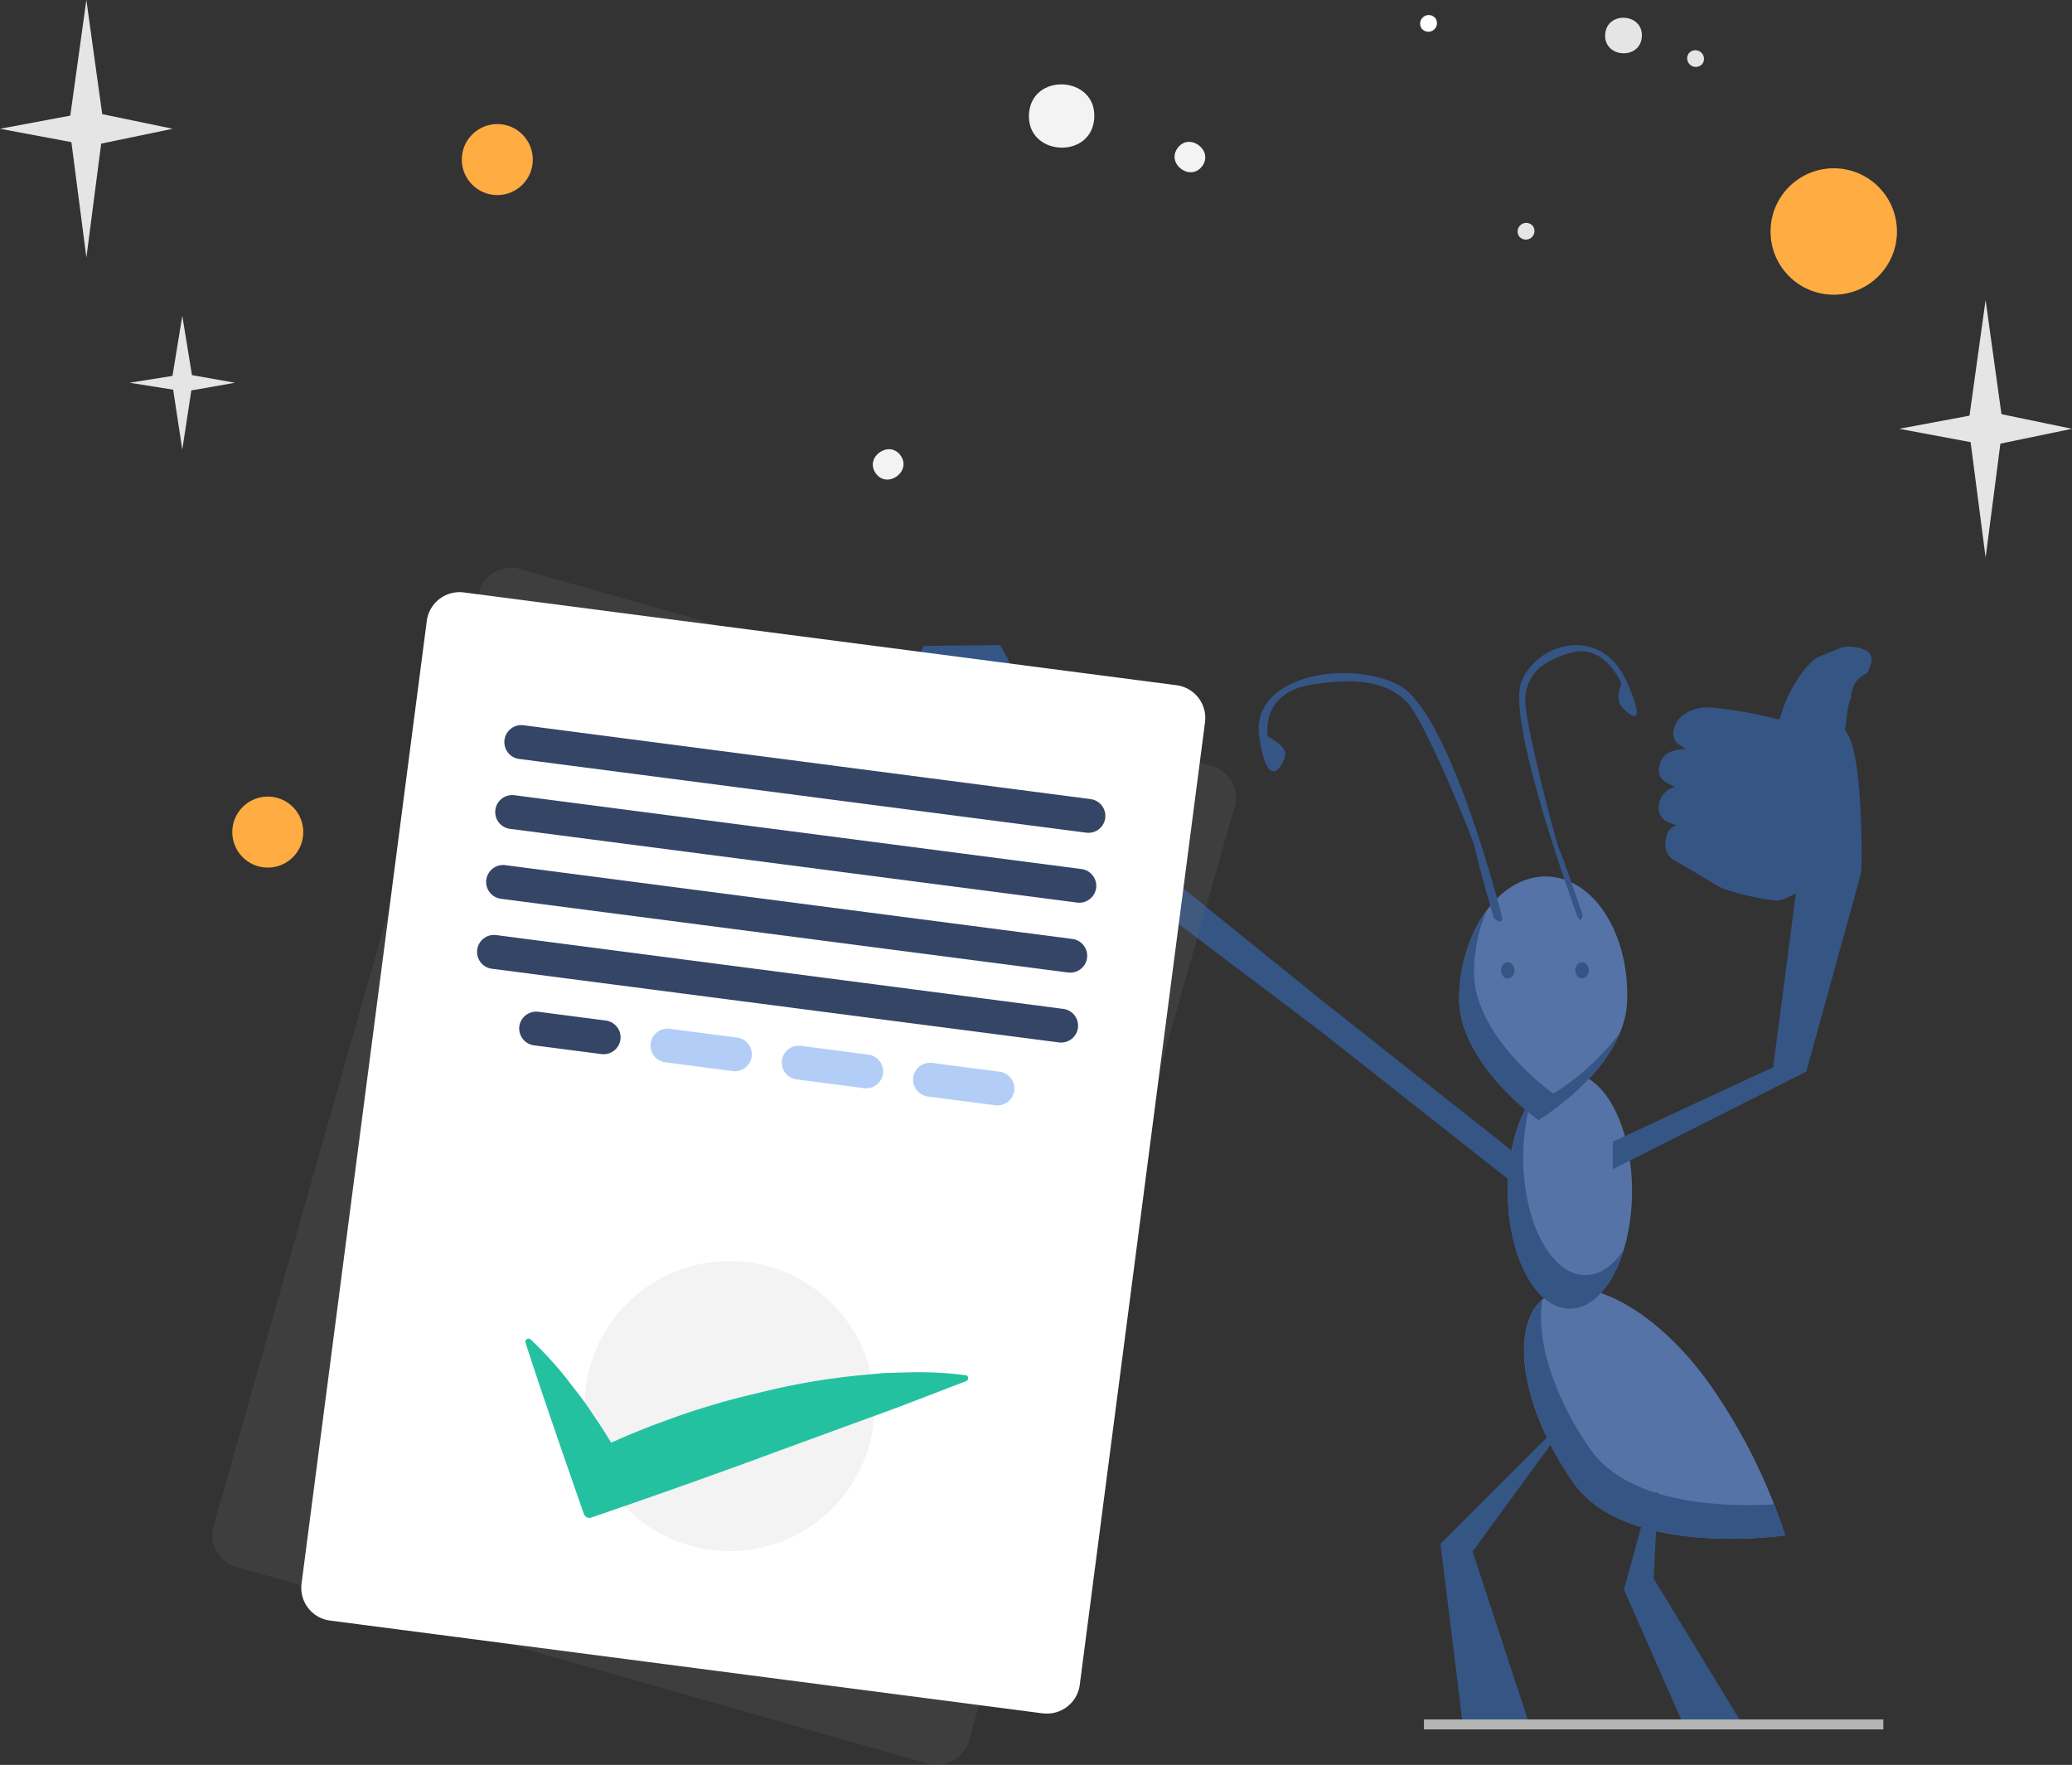 <svg xmlns="http://www.w3.org/2000/svg" width="416.784" height="354.915" viewBox="0 0 416.784 354.915">
  <rect x="0" y="0" width="416.784" height="354.915" fill="#333333" stroke="none"/>
  <g id="Layer_2" data-name="Layer 2" transform="translate(-353.7 -270.438)">
    <circle id="Ellipse_4168" data-name="Ellipse 4168" cx="12.714" cy="12.714" r="12.714" transform="translate(709.846 304.279)" fill="#ffac43"/>
    <circle id="Ellipse_4169" data-name="Ellipse 4169" cx="7.142" cy="7.142" r="7.142" transform="translate(400.424 430.626)" fill="#ffac43"/>
    <circle id="Ellipse_4170" data-name="Ellipse 4170" cx="7.142" cy="7.142" r="7.142" transform="translate(446.593 295.387)" fill="#ffac43"/>
    <path id="Path_23761" data-name="Path 23761" d="M909.639,697.932s-16.47-11.6-15.959-25.128,8.5-24.2,17.823-23.851,16.475,11.61,15.959,25.134S909.639,697.932,909.639,697.932Z" transform="translate(-246.469 -202.254)" fill="#5673a8"/>
    <ellipse id="Ellipse_4365" data-name="Ellipse 4365" cx="12.502" cy="23.661" rx="12.502" ry="23.661" transform="translate(656.979 486.28)" fill="#5673a8"/>
    <path id="Path_23762" data-name="Path 23762" d="M922.164,802.956c-7.664,5.332-5.24,22.079,5.436,37.407S970.208,851,970.208,851a113.569,113.569,0,0,0-14.844-29.933C944.683,805.739,929.817,797.629,922.164,802.956Z" transform="translate(-257.434 -271.806)" fill="#5673a8"/>
    <path id="Path_23763" data-name="Path 23763" d="M926.038,686.158a50.385,50.385,0,0,1-13.415,12.268s-16.475-11.61-15.959-25.134a33.359,33.359,0,0,1,2.5-11.632,30.9,30.9,0,0,0-5.484,16.948c-.511,13.523,15.959,25.128,15.959,25.128S921.8,696.48,926.038,686.158Z" transform="translate(-246.469 -208.058)" fill="#355585"/>
    <path id="Path_23764" data-name="Path 23764" d="M916.492,731a40.768,40.768,0,0,0-1.707,11.9c0,13.045,5.6,23.666,12.5,23.666,2.892,0,5.55-1.881,7.669-5-2.174,7.028-6.186,11.762-10.795,11.762-6.9,0-12.5-10.6-12.5-23.666C911.66,742.056,913.557,735.316,916.492,731Z" transform="translate(-254.681 -239.709)" fill="#355585"/>
    <path id="Path_23765" data-name="Path 23765" d="M921.373,805.61c-1.288,7.713,2.115,19.177,9.6,29.95,7.871,11.328,27.373,11.719,37.016,11.154,1.517,3.843,2.212,6.245,2.212,6.245S938.25,857.65,927.6,842.321C917.329,827.564,914.741,811.557,921.373,805.61Z" transform="translate(-257.447 -273.764)" fill="#355585"/>
    <path id="Path_23766" data-name="Path 23766" d="M960.014,876.872a8.9,8.9,0,0,0,1.256-.1,2.14,2.14,0,0,0,.255-.054l-.886,17.394,17.9,29.352H966.618L954.66,896.288Z" transform="translate(-274.308 -306.222)" fill="#355585"/>
    <path id="Path_23767" data-name="Path 23767" d="M950.52,698.8l38.94-19.638,10.784-39.087a8.615,8.615,0,0,0-11.665-10.219l-.462,7.74-5.332,40.69-32.249,14.969Z" transform="translate(-272.419 -193.231)" fill="#355585"/>
    <path id="Path_23768" data-name="Path 23768" d="M868.5,622.9s-10.48-41.669-20.954-46.87-29.689-1.734-27.944,10.42,5.24,5.207,5.24,3.473-3.495-3.473-3.495-3.473-1.745-8.691,8.746-10.42,15.714,0,19.209,3.473,13.589,28.053,13.768,29.651,3.7,13.757,3.7,13.757S868.5,624.639,868.5,622.9Z" transform="translate(-212.612 -167.906)" fill="#355585"/>
    <path id="Path_23769" data-name="Path 23769" d="M904.657,912.26,893.242,877.5l17.214-23.519V852.29L886.79,875.956l4.463,36.3Z" transform="translate(-243.329 -295.071)" fill="#355585"/>
    <path id="Path_23770" data-name="Path 23770" d="M793.641,663.71l39.337,31.01.81-5.669-40.44-31.977L739.031,613.16l-3.381,6.756Z" transform="translate(-174.341 -185.92)" fill="#355585"/>
    <path id="Path_23771" data-name="Path 23771" d="M1006.722,637.4l3.31-2.5s6.833-5.946,5.142-11.018-6.762-10.143-8.452-5.071-3.451,9.327-3.451,9.327Z" transform="translate(-296.497 -187.539)" fill="#355585"/>
    <path id="Path_23772" data-name="Path 23772" d="M708.464,563.36s13.79,21.84-6.2,21.356-9.148-21.2-9.148-21.2Z" transform="translate(-153.586 -163.189)" fill="#355585"/>
    <path id="Path_23773" data-name="Path 23773" d="M927.669,618.055s-14.632-39.614-11.246-47.528,16.029-11.11,21.046,0-.408,6.218-1.267,4.713.272-4.147.272-4.147-3.3-8.115-10.115-6.234-8.941,5.082-9.24,9.24,6.142,28.775,6.822,30.232,4.7,13.149,4.7,13.149S928.528,619.556,927.669,618.055Z" transform="translate(-256.623 -163.182)" fill="#355585"/>
    <ellipse id="Ellipse_4366" data-name="Ellipse 4366" cx="1.359" cy="1.631" rx="1.359" ry="1.631" transform="translate(655.62 463.935)" fill="#355585"/>
    <ellipse id="Ellipse_4367" data-name="Ellipse 4367" cx="1.359" cy="1.631" rx="1.359" ry="1.631" transform="translate(670.568 463.935)" fill="#355585"/>
    <path id="Path_12859" data-name="Path 12859" d="M432.524,727.428a6.642,6.642,0,0,0,4.571,8.219h0l139.149,39.57a6.653,6.653,0,0,0,8.218-4.577h0L637.9,582.773a6.653,6.653,0,0,0-4.593-8.219h0l-139.149-39.57a6.653,6.653,0,0,0-8.224,4.577Z" transform="translate(-35.862 -150.12)" fill="#6c6c6c" opacity="0.2"/>
    <line id="Line_3167" data-name="Line 3167" x1="92.403" transform="translate(640.129 617.216)" fill="none" stroke="#b5b5b5" stroke-miterlimit="10" stroke-width="2"/>
    <path id="Path_23774" data-name="Path 23774" d="M1008.354,606.213c-.043-.511.207-21.573-3.3-25.3l-.076-.19a.594.594,0,0,0,0,.1h0v-.092c.234-1.179.261-2.332.489-3.5a9.338,9.338,0,0,1,.679-2.859c.223-.4-.065-.625.087-.951a5.8,5.8,0,0,0,.348-1.087,4.426,4.426,0,0,1,2.283-2.718,5.976,5.976,0,0,0,.544-.418l.255-.294c.4-1.06,1.424-2.984-.261-4.088a7.683,7.683,0,0,0-5.012-.717c-1.815.7-3.484,1.386-5.218,2.142a17.393,17.393,0,0,0-3.115,3.359,27.948,27.948,0,0,0-4.066,8.469c-.13.467-.277.543-.794.407a86.118,86.118,0,0,0-12.909-2.256,8.632,8.632,0,0,0-5.436,1.207c-2.408,1.479-3.419,4.832-1.087,6.338a10.318,10.318,0,0,0,1.343.712c-3.261.19-4.767,1.12-5.332,2.968-.718,2.386.2,3.588,3.044,4.68-.2.081-.342.147-.484.2a4.137,4.137,0,0,0-2.788,3.446,3.111,3.111,0,0,0,1.777,3.424,8.985,8.985,0,0,0,1.772.663c-1.729.582-2.174,2.1-2.229,3.8a3.56,3.56,0,0,0,1.995,3.376c1.055.511,8.909,5.343,9.5,5.517h0a51.357,51.357,0,0,0,10.7,2.479c2.8.065,6.262-3.979,10.567-2.315C1001.544,612.61,1008.61,610.773,1008.354,606.213Z" transform="translate(-280.17 -163.476)" fill="#355585"/>
    <g id="Group_34749" data-name="Group 34749" transform="translate(414.303 389.516)">
      <path id="Path_12820" data-name="Path 12820" d="M614.337,769.228l-143.356-18.66a6.642,6.642,0,0,1-5.729-7.447L490.44,549.547a6.653,6.653,0,0,1,7.452-5.734l143.356,18.66a6.642,6.642,0,0,1,5.734,7.447L621.789,763.483a6.648,6.648,0,0,1-7.447,5.734Z" transform="translate(-465.196 -543.757)" fill="#fff"/>
      <circle id="Ellipse_4162" data-name="Ellipse 4162" cx="29.167" cy="29.167" r="29.167" transform="translate(56.983 134.514)" fill="#f3f3f3"/>
      <path id="Path_12822" data-name="Path 12822" d="M695.423,717.912l13.589,1.767a3.413,3.413,0,0,1,2.946,3.8h0a3.419,3.419,0,0,1-3.8,2.952h0l-13.589-1.767a3.419,3.419,0,0,1-2.946-3.8h0a3.413,3.413,0,0,1,3.8-2.946Z" transform="translate(-568.535 -623.241)" fill="#b3cef6"/>
      <path id="Path_12823" data-name="Path 12823" d="M646.843,711.587l13.589,1.767a3.413,3.413,0,0,1,2.946,3.8h0a3.414,3.414,0,0,1-3.8,2.946l-13.589-1.767a3.413,3.413,0,0,1-2.946-3.8h0A3.408,3.408,0,0,1,646.843,711.587Z" transform="translate(-546.36 -620.351)" fill="#b3cef6"/>
      <path id="Path_12824" data-name="Path 12824" d="M598.257,705.269l13.589,1.767a3.419,3.419,0,0,1,2.946,3.8h0a3.413,3.413,0,0,1-3.8,2.946h0L597.4,712.02a3.413,3.413,0,0,1-2.941-3.8h0A3.419,3.419,0,0,1,598.257,705.269Z" transform="translate(-524.185 -617.468)" fill="#b3cef6"/>
      <path id="Path_12825" data-name="Path 12825" d="M549.669,698.983l13.589,1.767a3.414,3.414,0,0,1,2.946,3.8h0a3.414,3.414,0,0,1-3.8,2.946h0l-13.589-1.761a3.424,3.424,0,0,1-2.952-3.8h0a3.419,3.419,0,0,1,3.8-2.946Z" transform="translate(-502.003 -614.601)" fill="#344566"/>
      <path id="Path_12826" data-name="Path 12826" d="M534.1,670.607l114.075,14.844a3.419,3.419,0,0,1,2.946,3.8h0a3.424,3.424,0,0,1-3.8,2.946l-114.1-14.822a3.414,3.414,0,0,1-2.946-3.8h0a3.419,3.419,0,0,1,3.827-2.968Z" transform="translate(-494.891 -601.645)" fill="#344566"/>
      <path id="Path_12827" data-name="Path 12827" d="M537.458,644.738l114.075,14.844a3.419,3.419,0,0,1,2.946,3.8h0a3.414,3.414,0,0,1-3.8,2.946h0l-114.1-14.823a3.419,3.419,0,0,1-2.946-3.832h0a3.413,3.413,0,0,1,3.8-2.941Z" transform="translate(-496.417 -589.838)" fill="#344566"/>
      <path id="Path_12828" data-name="Path 12828" d="M540.83,618.866,654.9,633.711a3.413,3.413,0,0,1,2.946,3.8h0a3.419,3.419,0,0,1-3.8,2.946l-114.1-14.828a3.414,3.414,0,0,1-2.952-3.8h0a3.419,3.419,0,0,1,3.832-2.962Z" transform="translate(-497.958 -578.028)" fill="#344566"/>
      <path id="Path_12829" data-name="Path 12829" d="M544.189,592.976l114.08,14.855a3.414,3.414,0,0,1,2.946,3.8h0a3.413,3.413,0,0,1-3.8,2.951h0l-114.1-14.828a3.414,3.414,0,0,1-2.946-3.8h0a3.408,3.408,0,0,1,3.821-2.979Z" transform="translate(-499.496 -566.21)" fill="#344566"/>
    </g>
    <path id="Path_23775" data-name="Path 23775" d="M636.66,827.293l-.31-.038a74.47,74.47,0,0,0-10.838-.543l-5.267.152-5.153.478a138.263,138.263,0,0,0-20.051,3.506,149.894,149.894,0,0,0-19.231,5.778c-3.528,1.266-6.99,2.718-10.425,4.234-1.141-1.9-2.343-3.767-3.626-5.626-1.663-2.631-3.691-5.1-5.637-7.637a77.575,77.575,0,0,0-6.686-7.267l-.228-.207a.631.631,0,0,0-.9.033.641.641,0,0,0-.141.63c3.74,11.534,7.74,22.976,11.73,34.418a1.191,1.191,0,0,0,1.517.712c12.638-4.348,25.248-8.784,37.782-13.442l18.834-6.881c6.294-2.245,12.5-4.729,18.763-7.1a.64.64,0,0,0-.141-1.234Z" transform="translate(-88.75 -280.31)" fill="#24c1a1"/>
    <path id="Path_23776" data-name="Path 23776" d="M374.051,289.719l14.4-2.984-14.187-2.941-3.191-22.954-3.234,23.253L353.7,286.735l14.361,2.685,3.017,23.21Z" transform="translate(0 9.598)" fill="#e5e5e5"/>
    <path id="Path_23777" data-name="Path 23777" d="M530.634,225.726c-.261,4.751,7.12,5.164,7.381.4S530.9,220.97,530.634,225.726Z" transform="translate(145.945 51.657)" fill="#e5e5e5"/>
    <path id="Path_23778" data-name="Path 23778" d="M561.271,234.979a1.727,1.727,0,0,0,2.761,2.071A1.727,1.727,0,0,0,561.271,234.979Z" transform="translate(132.12 46.204)" fill="#e5e5e5"/>
    <path id="Path_23779" data-name="Path 23779" d="M501.307,298.89a1.728,1.728,0,0,0-2.8,2.022A1.728,1.728,0,0,0,501.307,298.89Z" transform="translate(160.759 17.041)" fill="#e5e5e5"/>
    <path id="Path_23780" data-name="Path 23780" d="M414.075,392.683l8.784-1.549-8.653-1.533-1.946-11.931-1.973,12.089-8.626,1.375,8.762,1.392,1.837,12.067Z" transform="translate(-21.891 -43.729)" fill="#e5e5e5"/>
    <path id="Path_23781" data-name="Path 23781" d="M1109.64,387.358c-.464,8.456,12.673,9.191,13.138.716S1110.1,378.893,1109.64,387.358Z" transform="translate(-548.964 -93.945)" fill="#f3f3f3"/>
    <path id="Path_23782" data-name="Path 23782" d="M1140.548,394.509c-2.379,3.173,2.535,6.859,4.915,3.686S1142.9,391.346,1140.548,394.509Z" transform="translate(-549.95 -94.332)" fill="#f3f3f3"/>
    <path id="Path_23783" data-name="Path 23783" d="M1082.752,458.438c-2.312-3.2-7.295.387-4.983,3.6S1085.074,461.65,1082.752,458.438Z" transform="translate(-547.907 -96.414)" fill="#f3f3f3"/>
    <path id="Path_23784" data-name="Path 23784" d="M1013.051,400.719l14.4-2.984-14.187-2.941-3.191-22.954-3.234,23.253L992.7,397.735l14.361,2.685,3.017,23.21Z" transform="translate(-256.97 -41.068)" fill="#e5e5e5"/>
    <path id="Path_23787" data-name="Path 23787" d="M882.307,330.89a1.728,1.728,0,0,0-2.8,2.022A1.728,1.728,0,0,0,882.307,330.89Z" transform="translate(-239.852 -56.758)" fill="#fff"/>
  </g>
</svg>
